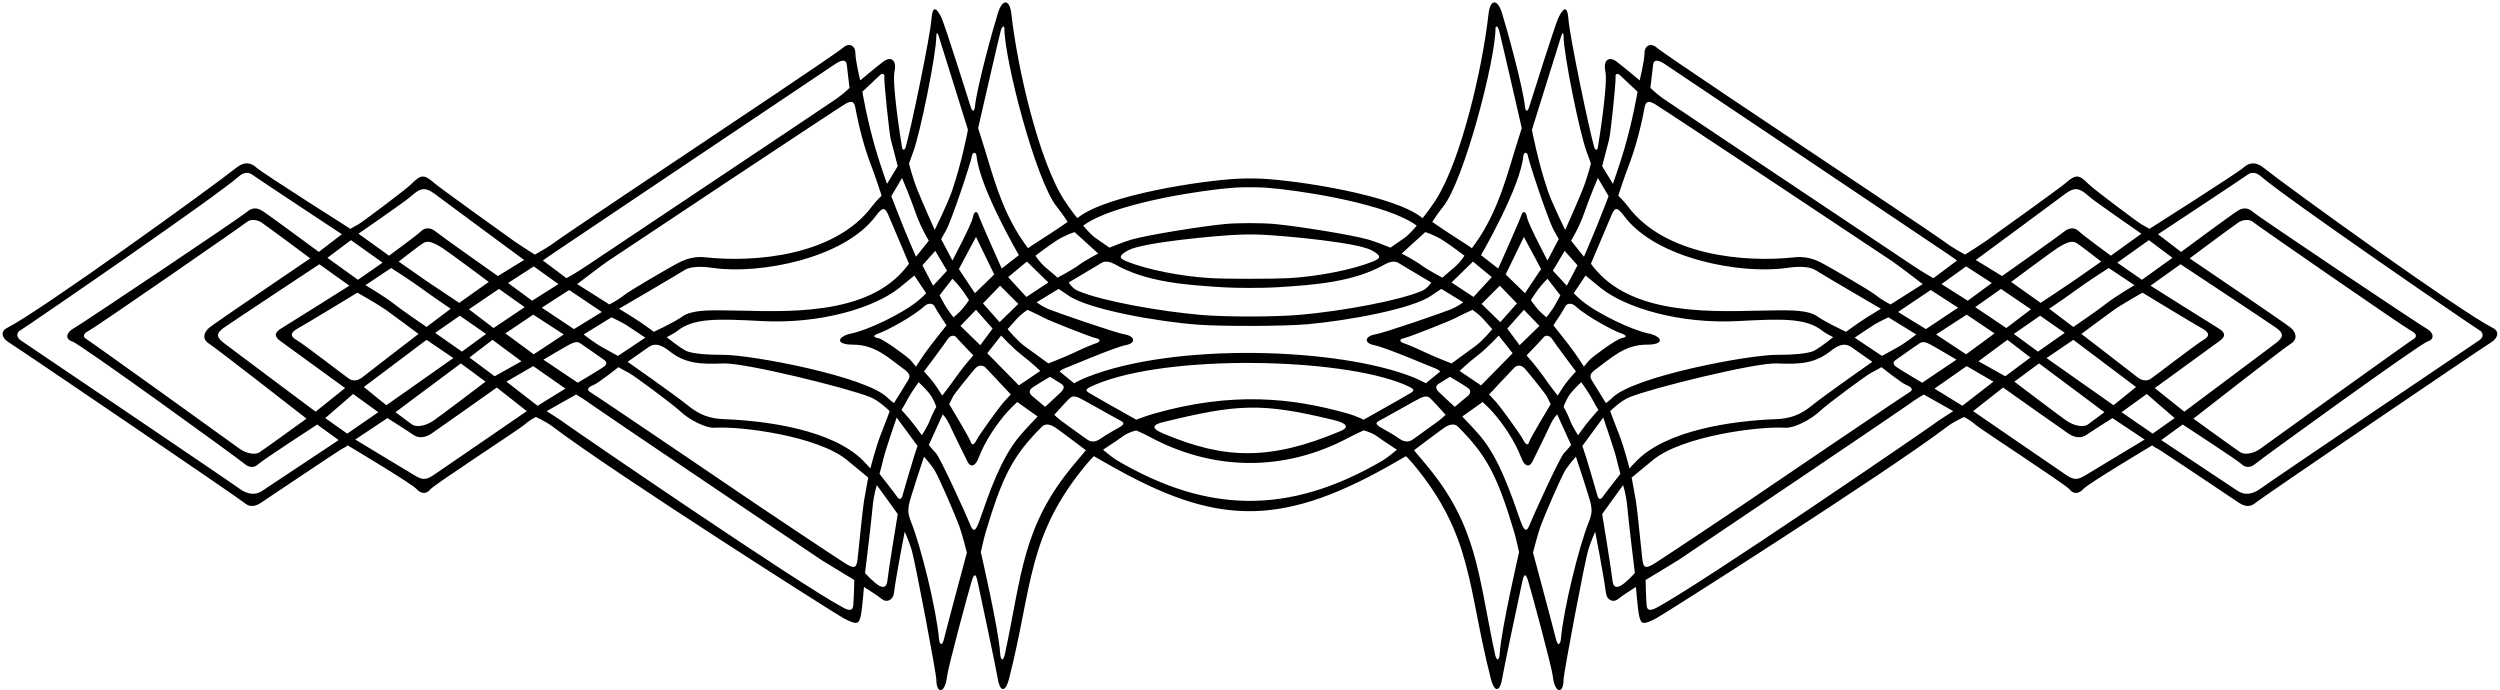 <?xml version="1.0" encoding="UTF-8"?>
<svg xmlns="http://www.w3.org/2000/svg" xmlns:xlink="http://www.w3.org/1999/xlink" width="583pt" height="161pt" viewBox="0 0 583 161" version="1.1">
<g id="surface1">
<path style=" stroke:none;fill-rule:nonzero;fill:rgb(0%,0%,0%);fill-opacity:1;" d="M 581.375 76.5 C 573.824 72.723 533.535 43.656 527.875 39.125 C 526 37.625 524.5 37.875 523.125 39.125 C 521.75 40.375 501.25 53.375 501.25 53.375 C 501.25 53.375 500.25 52.75 499.5 52.375 C 498.75 52 488.375 44.25 487 42.875 C 484.879 40.754 484.16 40.496 481.625 42.75 C 480.5 43.75 464.125 55.5 462.875 56.375 C 461.625 57.25 458.25 59.375 458.25 59.375 C 458.25 59.375 455.25 57.75 453.625 56.5 C 452 55.25 423.75 36.375 420.375 34.125 C 417 31.875 387.75 12.375 386.375 11.125 C 385 9.875 383.5 10.625 383.5 12.375 C 383.5 14.125 382.375 18.75 382.375 18.75 C 382.375 18.75 378.5 15.5 377 14.375 C 375.145 12.984 373.812 14.102 374.375 16.625 C 374.973 19.32 373.066 31.719 372.625 34.375 C 372.5 35.125 372 35.125 371.75 34.25 C 370.551 30.051 366.051 8.566 365.75 4.375 C 365.523 1.23 364.559 1.688 363.375 4.25 C 362.625 5.875 357 23.625 356.625 24.875 C 356.25 26.125 355.75 26.125 355.625 24.875 C 355.176 20.391 351.43 6.738 350.25 3 C 349.195 -0.34 347.512 -0.238 347.125 3.25 C 345.727 15.824 340.73 37.508 334.75 46.75 C 333.375 48.875 331.75 50.875 331.75 50.875 C 331.75 50.875 330.965 50.246 330.125 49.75 C 321.699 44.75 299.219 41.625 292.625 41.625 C 292.195 41.625 290.777 41.625 290.352 41.625 C 283.758 41.625 261.273 44.75 252.852 49.75 C 252.012 50.246 251.227 50.875 251.227 50.875 C 251.227 50.875 249.602 48.875 248.227 46.75 C 242.242 37.508 237.246 15.824 235.852 3.25 C 235.461 -0.238 233.777 -0.34 232.727 3 C 231.547 6.738 227.797 20.391 227.352 24.875 C 227.227 26.125 226.727 26.125 226.352 24.875 C 225.977 23.625 220.352 5.875 219.602 4.25 C 218.414 1.688 217.449 1.23 217.227 4.375 C 216.926 8.566 212.426 30.051 211.227 34.25 C 210.977 35.125 210.477 35.125 210.352 34.375 C 209.906 31.719 208 19.32 208.602 16.625 C 209.16 14.102 207.828 12.984 205.977 14.375 C 204.477 15.5 200.602 18.75 200.602 18.75 C 200.602 18.75 199.477 14.125 199.477 12.375 C 199.477 10.625 197.977 9.875 196.602 11.125 C 195.227 12.375 165.977 31.875 162.602 34.125 C 159.227 36.375 130.977 55.25 129.352 56.5 C 127.727 57.75 124.727 59.375 124.727 59.375 C 124.727 59.375 121.352 57.25 120.102 56.375 C 118.852 55.5 102.477 43.75 101.352 42.75 C 98.812 40.496 98.094 40.754 95.973 42.875 C 94.598 44.25 84.223 52 83.473 52.375 C 82.723 52.75 81.723 53.375 81.723 53.375 C 81.723 53.375 61.223 40.375 59.848 39.125 C 58.473 37.875 56.973 37.625 55.098 39.125 C 49.438 43.656 9.152 72.723 1.602 76.5 C 0.102 77.25 0.332 78.797 2.102 79.875 C 4.352 81.25 55.848 116.25 56.973 117.25 C 58.098 118.25 59.371 118.234 60.848 117.25 C 62.348 116.25 79.473 104.75 79.848 104.625 C 80.223 104.5 81.098 103.875 81.098 103.875 C 81.098 103.875 95.973 112.75 97.098 114 C 98.223 115.25 99.473 115.25 100.352 114.125 C 101.227 113 121.102 100.125 122.352 99 C 123.602 97.875 124.977 97.25 124.977 97.25 C 124.977 97.25 127.289 98.285 128.727 99.375 C 143.227 110.375 195.352 143.5 196.852 144.25 C 199.746 145.699 200.285 145.676 200.727 143.625 C 201.102 141.875 201.477 136.875 201.477 136.875 C 201.477 136.875 204.852 139 205.727 139.75 C 206.602 140.5 208.223 140.145 208.477 138.25 C 209.125 133.375 210.977 124 210.977 124 C 210.977 124 211.852 125.875 212.602 128.25 C 213.352 130.625 218.352 157 218.352 158.5 C 218.352 161.883 220.395 161.848 220.852 157.75 C 221.102 155.5 225.977 137.5 226.602 135.5 C 227.227 133.5 227.602 133.875 227.977 135.625 C 228.352 137.375 232.352 156.125 232.602 157.875 C 233.07 161.18 234.371 161.961 235.352 158.125 C 240.848 136.535 239.477 124.922 253.477 108.125 C 254.102 107.375 255.102 106.375 255.102 106.375 C 255.102 106.375 256.938 107.453 259.477 108.875 C 283.031 122.086 297.945 123.207 323.5 108.875 C 326.035 107.453 327.875 106.375 327.875 106.375 C 327.875 106.375 328.875 107.375 329.5 108.125 C 343.496 124.922 342.129 136.535 347.625 158.125 C 348.602 161.961 349.902 161.18 350.375 157.875 C 350.625 156.125 354.625 137.375 355 135.625 C 355.375 133.875 355.75 133.5 356.375 135.5 C 357 137.5 361.875 155.5 362.125 157.75 C 362.578 161.848 364.625 161.883 364.625 158.5 C 364.625 157 369.625 130.625 370.375 128.25 C 371.125 125.875 372 124 372 124 C 372 124 373.852 133.375 374.5 138.25 C 374.754 140.145 376.375 140.5 377.25 139.75 C 378.125 139 381.5 136.875 381.5 136.875 C 381.5 136.875 381.875 141.875 382.25 143.625 C 382.688 145.676 383.227 145.699 386.125 144.25 C 387.625 143.5 439.75 110.375 454.25 99.375 C 455.688 98.285 458 97.25 458 97.25 C 458 97.25 459.375 97.875 460.625 99 C 461.875 100.125 481.75 113 482.625 114.125 C 483.5 115.25 484.75 115.25 485.875 114 C 487 112.75 501.875 103.875 501.875 103.875 C 501.875 103.875 502.75 104.5 503.125 104.625 C 503.5 104.75 520.625 116.25 522.125 117.25 C 523.602 118.234 524.875 118.25 526 117.25 C 527.125 116.25 578.625 81.25 580.875 79.875 C 582.641 78.797 582.875 77.25 581.375 76.5 Z M 501.125 56 L 506.625 60.125 L 499.5 65.25 L 493.75 61.25 Z M 534.125 76.375 C 532.75 75.25 510.625 60.25 510.625 60.25 C 510.625 60.25 520 53.25 522 51.875 C 522.875 51.273 524.5 51 525.375 51.75 C 526.25 52.5 560.75 76.375 562.25 77.125 C 563.75 77.875 563.625 78.625 562.75 79.125 C 561.875 79.625 528.625 103.5 527.125 104.625 C 525.625 105.75 523.5 106.125 522.5 105.5 C 521.5 104.875 511.5 97.625 511.5 97.625 C 511.5 97.625 532.625 81.125 534.25 80.125 C 535.875 79.125 535.5 77.5 534.125 76.375 Z M 530.875 76.5 C 532.766 77.875 532.359 78.75 530.75 80 C 529.562 80.926 509.375 96 509.375 96 L 502.5 90.5 C 502.5 90.5 516.25 80.5 517.625 79.5 C 519 78.5 519.125 77.625 517.25 76.5 C 515.375 75.375 501.5 66.625 501.5 66.625 L 508.5 61.625 C 508.5 61.625 529.5 75.5 530.875 76.5 Z M 268.977 96.5 C 267.227 97 264.977 97.875 264.977 97.875 C 264.977 97.875 260.977 95.625 260.102 95.125 C 259.227 94.625 254.977 92.25 253.977 91.625 C 252.895 90.949 253.18 90.633 255.602 89.625 C 272.547 82.566 312.43 83.398 327.375 89.625 C 329.797 90.633 330.078 90.949 329 91.625 C 328 92.25 323.75 94.625 322.875 95.125 C 322 95.625 318 97.875 318 97.875 C 318 97.875 316.25 97 314.5 96.5 C 301.418 92.762 287.391 91.238 268.977 96.5 Z M 312.617 100.527 C 296.016 107.531 285.441 107.086 271.219 101.078 C 268.215 99.809 268.93 99.004 271.18 98.453 C 288.656 94.18 294.184 93.848 311.07 97.961 C 314.312 98.75 314.578 99.699 312.617 100.527 Z M 253.352 88 C 252.102 88.5 250.477 89.375 250.477 89.375 L 247.102 86.625 C 247.102 86.625 247.602 86.125 248.352 85.875 C 249.102 85.625 259.852 81 262.477 80.5 C 265.102 80 264.602 78.375 262.352 78 C 260.102 77.625 246.102 72.75 244.602 72.125 C 243.102 71.5 241.727 70.5 241.727 70.5 L 246.852 67.375 C 246.852 67.375 248.227 68.25 249.102 68.875 C 253.727 72.18 270.168 75.047 279.496 75.727 C 284.828 76.117 299.301 76.113 304.938 75.609 C 314.43 74.758 329.48 72.016 333.875 68.875 C 334.75 68.25 336.125 67.375 336.125 67.375 L 341.25 70.5 C 341.25 70.5 339.875 71.5 338.375 72.125 C 336.875 72.75 322.875 77.625 320.625 78 C 318.375 78.375 317.875 80 320.5 80.5 C 323.125 81 333.875 85.625 334.625 85.875 C 335.375 86.125 335.875 86.625 335.875 86.625 L 332.5 89.375 C 332.5 89.375 330.875 88.5 329.625 88 C 312.262 81.055 273.922 79.77 253.352 88 Z M 48.723 80.125 C 50.348 81.125 71.473 97.625 71.473 97.625 C 71.473 97.625 61.473 104.875 60.473 105.5 C 59.473 106.125 57.348 105.75 55.848 104.625 C 54.348 103.5 21.098 79.625 20.223 79.125 C 19.348 78.625 19.223 77.875 20.723 77.125 C 22.223 76.375 56.723 52.5 57.598 51.75 C 58.473 51 60.102 51.273 60.973 51.875 C 62.973 53.25 72.348 60.25 72.348 60.25 C 72.348 60.25 50.223 75.25 48.848 76.375 C 47.473 77.5 47.098 79.125 48.723 80.125 Z M 52.223 80 C 50.617 78.75 50.207 77.875 52.098 76.5 C 53.473 75.5 74.473 61.625 74.473 61.625 L 81.473 66.625 C 81.473 66.625 67.598 75.375 65.723 76.5 C 63.848 77.625 63.973 78.5 65.348 79.5 C 66.723 80.5 80.473 90.5 80.473 90.5 L 73.598 96 C 73.598 96 53.414 80.926 52.223 80 Z M 69.098 79.25 C 67.348 78.25 67.973 77.375 69.598 76.5 C 71.223 75.625 83.348 68.25 83.348 68.25 C 83.348 68.25 88.223 71 89.973 72.25 C 91.723 73.5 97.598 77.875 97.598 77.875 C 97.598 77.875 85.723 87 84.473 88 C 83.223 89 82.098 88.75 81.473 88.375 C 80.848 88 70.848 80.25 69.098 79.25 Z M 109.352 72.125 L 116.352 67.375 L 122.352 71.625 L 115.102 76.5 Z M 113.352 77.875 L 107.727 82 L 101.477 77.625 L 107.227 73.625 Z M 107.102 70.625 C 107.102 70.625 101.602 67 99.598 65.625 C 97.598 64.25 92.973 61 92.973 61 C 92.973 61 97.414 57.539 98.598 56.75 C 99.586 56.094 100.656 56.238 103.227 57.875 C 104.602 58.75 113.977 65.75 113.977 65.75 Z M 98.473 67.375 C 100.852 69.125 105.102 72 105.102 72 L 99.473 76.25 C 99.473 76.25 93.598 72.25 91.723 70.75 C 89.848 69.25 85.223 66.5 85.223 66.5 L 91.223 62.5 C 91.223 62.5 96.098 65.625 98.473 67.375 Z M 99.473 79.25 L 105.727 83.5 L 90.098 94.5 L 84.848 90.25 Z M 107.477 84.75 L 113.227 89 C 113.227 89 103.352 96.5 101.227 98 C 99.098 99.5 96.973 99.625 96.098 99 C 95.223 98.375 92.223 96.125 92.223 96.125 Z M 109.477 83.375 L 114.852 79.25 L 121.602 84.25 L 115.352 87.75 Z M 117.852 77.75 L 124.352 73.375 L 131.477 78 L 124.477 82.625 Z M 126.352 71.75 L 132.727 67.625 L 140.352 72.75 L 133.852 76.75 Z M 132.977 80.25 C 133.977 79.75 134.602 79.625 135.227 80 C 135.852 80.375 140.977 84 140.977 84 C 141.602 84.5 141.477 85 140.852 85.5 C 140.227 86 134.727 89.25 134.727 89.25 L 126.727 83.875 C 126.727 83.875 131.977 80.75 132.977 80.25 Z M 140.477 81 C 138.852 80.125 136.102 78 136.102 78 L 142.602 74 C 142.602 74 144.977 75.125 145.977 75.75 C 146.977 76.375 150.477 78.75 150.477 78.75 L 144.102 83 C 144.102 83 142.102 81.875 140.477 81 Z M 144.352 72 C 144.352 72 157.852 64.125 159.602 63 C 161.352 61.875 164.727 62.25 166.477 62.5 C 176.934 63.992 196.77 60.398 204.227 50.375 C 205.797 48.262 206.344 48.297 207.102 50 C 207.602 51.125 211.977 61.5 211.977 61.5 C 211.977 61.5 211.102 62.75 209.727 64.125 C 199.352 74.5 179.352 72.375 168.227 72.375 C 165.727 72.375 161.352 72.25 159.227 73.75 C 157.102 75.25 152.477 77.375 152.477 77.375 C 152.477 77.375 149.602 75.25 147.602 74 C 145.602 72.75 144.352 72 144.352 72 Z M 151.352 80.875 C 152.602 80.043 154.016 80.207 156.102 81.875 C 159.691 84.746 163.301 85.004 168.602 84.75 C 173.527 84.516 197.879 90.527 202.977 92.625 C 205.102 93.5 207.477 95.875 207.477 95.875 C 207.477 95.875 206.727 98 205.477 101.125 C 204.227 104.25 202.977 109.25 202.977 109.25 C 202.977 109.25 202.352 108.5 201.227 107.375 C 194.176 100.328 179.148 98.133 168.852 97.75 C 165.477 97.625 163.102 96.75 160.352 94.5 C 157.602 92.25 146.352 84.375 146.352 84.375 C 146.352 84.375 150.602 81.375 151.352 80.875 Z M 206.977 92.75 C 202.016 87.793 175.352 82.75 168.727 82.75 C 166.102 82.75 161.477 82.625 159.852 81.75 C 158.227 80.875 155.477 78.625 155.477 78.625 C 155.477 78.625 157.285 77.711 157.852 77.25 C 161.715 74.082 167.484 74.336 177.727 74.875 C 191.125 75.582 203.781 71.879 209.727 67.125 C 210.977 66.125 213.227 64.25 213.227 64.25 L 215.977 68.375 C 215.977 68.375 215.125 69.281 214.102 70.125 C 210.203 73.328 202.121 77.047 198.602 77.75 C 195.391 78.391 194.473 80.375 198.977 80.375 C 204.102 80.375 207.184 83.457 210.852 86.125 C 212.227 87.125 212.352 87.75 211.727 88.75 C 211.102 89.75 208.477 94 208.477 94 C 208.477 94 207.602 93.375 206.977 92.75 Z M 239.352 69.25 L 235.102 64.625 L 239.477 61 L 244.477 65.875 Z M 239.602 72.25 C 239.602 72.25 242.352 73.5 243.477 74.125 C 244.602 74.75 254.352 78.625 255.602 78.875 C 256.852 79.125 256.477 79.75 255.727 80 C 254.977 80.25 253.352 80.875 250.727 82.125 C 248.102 83.375 244.477 84.75 244.477 84.75 C 244.477 84.75 240.727 82 238.977 80.75 C 237.227 79.5 234.977 76.75 234.977 76.75 C 234.977 76.75 236.102 75.5 237.102 74.375 C 238.102 73.25 239.602 72.25 239.602 72.25 Z M 237.477 70.875 L 233.102 75.125 L 229.227 70.75 L 233.227 66.625 Z M 231.477 76.625 L 228.602 80.5 L 223.977 76 L 227.602 72.25 Z M 227.352 68.375 L 223.602 62.75 L 227.602 55.25 L 231.852 64 Z M 224.102 67.25 C 224.977 68.375 225.977 70 225.977 70 C 225.977 70 225.102 71.25 224.352 72.125 C 223.602 73 222.352 74 222.352 74 C 222.352 74 220.977 72.25 220.477 71.375 C 219.977 70.5 219.102 68.875 219.102 68.875 L 222.102 65 C 222.102 65 223.227 66.125 224.102 67.25 Z M 220.727 75.875 C 220.727 75.875 218.602 78.5 216.977 80.625 C 215.352 82.75 213.602 85.5 213.602 85.5 C 213.602 85.5 212.727 84.375 212.102 83.75 C 211.477 83.125 206.102 79.125 204.852 78.875 C 203.602 78.625 203.352 78.25 205.227 77.625 C 206.5 77.199 212.785 73.945 215.516 71.441 C 216.645 70.406 217.727 70.875 217.977 71.5 C 218.227 72.125 220.727 75.875 220.727 75.875 Z M 217.602 66.625 L 215.102 61.875 L 218.102 58.5 L 220.852 63.125 Z M 211.852 92.75 C 212.352 91.75 214.227 89.125 214.227 89.125 C 214.227 89.125 215.727 90.5 216.727 91.75 C 217.727 93 218.352 94.875 218.352 94.875 C 218.352 94.875 217.352 96.625 216.852 98 C 216.352 99.375 214.977 101.5 214.977 101.5 C 214.977 101.5 213.477 99.375 212.227 97.875 C 210.977 96.375 210.227 95.625 210.227 95.625 C 210.227 95.625 211.352 93.75 211.852 92.75 Z M 217.727 89.25 C 216.977 88.25 215.477 86.625 215.477 86.625 C 215.477 86.625 220.352 80.125 220.977 79.125 C 221.602 78.125 222.602 78.125 222.977 78.625 C 223.352 79.125 226.977 82.875 226.977 82.875 C 226.977 82.875 224.727 85.375 222.977 87.875 C 221.227 90.375 219.727 92.25 219.727 92.25 C 219.727 92.25 218.477 90.25 217.727 89.25 Z M 222.227 92.5 C 222.602 91.75 226.477 87 227.352 86 C 228.227 85 229.227 85.125 229.852 85.75 C 230.477 86.375 235.727 92 235.727 92 C 235.727 92 234.977 92.75 233.977 93.875 C 232.977 95 228.352 101.375 227.727 102.625 C 227.102 103.875 226.602 103.875 226.352 103 C 226.102 102.125 221.352 94.25 221.352 94.25 C 221.352 94.25 221.852 93.25 222.227 92.5 Z M 230.227 82.375 L 233.477 78.25 C 233.477 78.25 236.102 81.125 238.227 82.75 C 240.352 84.375 242.602 86.5 242.602 86.5 L 237.602 89.875 Z M 240.477 90.625 C 240.977 90.125 244.852 87.875 244.852 87.875 C 244.852 87.875 246.727 89 247.477 89.5 C 248.227 90 248.309 90.543 247.352 91.5 C 246.727 92.125 243.727 94.875 243.727 94.875 C 243.727 94.875 241.477 93 240.727 92.375 C 239.977 91.75 239.977 91.125 240.477 90.625 Z M 285.352 67 C 288.367 67.188 294.559 67.191 297.625 67 C 306.176 66.465 315.574 65.867 323 61.625 C 323.875 61.125 325.125 60.75 326 61.25 C 326.926 61.781 333.75 65.875 333.75 65.875 C 333.75 65.875 333 67.25 331.5 67.875 C 325.949 70.188 313.18 72.473 303.762 73.363 C 297.227 73.977 285.512 73.91 280.129 73.445 C 270.641 72.625 257.203 70.262 251.477 67.875 C 249.977 67.25 249.227 65.875 249.227 65.875 C 249.227 65.875 256.047 61.781 256.977 61.25 C 257.852 60.75 259.102 61.125 259.977 61.625 C 267.398 65.867 276.801 66.465 285.352 67 Z M 263.102 58.375 C 266.539 56.5 283.457 54.996 288.352 54.75 C 290.461 54.645 292.562 54.648 294.625 54.75 C 299.52 54.996 316.438 56.5 319.875 58.375 C 322.309 59.703 321.984 60.258 320.125 61 C 315.375 62.898 307.344 64.5 300.371 64.875 C 296.891 65.062 285.863 65.066 282.312 64.859 C 275.41 64.457 267.531 62.875 262.852 61 C 260.992 60.258 260.668 59.703 263.102 58.375 Z M 365.375 66.625 L 362.125 63.125 L 364.875 58.5 L 367.875 61.875 Z M 367.457 71.441 C 370.188 73.945 376.477 77.199 377.75 77.625 C 379.625 78.25 379.375 78.625 378.125 78.875 C 376.875 79.125 371.5 83.125 370.875 83.75 C 370.25 84.375 369.375 85.5 369.375 85.5 C 369.375 85.5 367.625 82.75 366 80.625 C 364.375 78.5 362.25 75.875 362.25 75.875 C 362.25 75.875 364.75 72.125 365 71.5 C 365.25 70.875 366.328 70.406 367.457 71.441 Z M 363.875 68.875 C 363.875 68.875 363 70.5 362.5 71.375 C 362 72.25 360.625 74 360.625 74 C 360.625 74 359.375 73 358.625 72.125 C 357.875 71.25 357 70 357 70 C 357 70 358 68.375 358.875 67.25 C 359.75 66.125 360.875 65 360.875 65 Z M 359 76 L 354.375 80.5 L 351.5 76.625 L 355.375 72.25 Z M 355.625 68.375 L 351.125 64 L 355.375 55.25 L 359.375 62.75 Z M 353.75 70.75 L 349.875 75.125 L 345.5 70.875 L 349.75 66.625 Z M 348 76.75 C 348 76.75 345.75 79.5 344 80.75 C 342.25 82 338.5 84.75 338.5 84.75 C 338.5 84.75 334.875 83.375 332.25 82.125 C 329.625 80.875 328 80.25 327.25 80 C 326.5 79.75 326.125 79.125 327.375 78.875 C 328.625 78.625 338.375 74.75 339.5 74.125 C 340.625 73.5 343.375 72.25 343.375 72.25 C 343.375 72.25 344.875 73.25 345.875 74.375 C 346.875 75.5 348 76.75 348 76.75 Z M 343.625 69.25 L 338.5 65.875 L 343.5 61 L 347.875 64.625 Z M 335.5 89.5 C 336.25 89 338.125 87.875 338.125 87.875 C 338.125 87.875 342 90.125 342.5 90.625 C 343 91.125 343 91.75 342.25 92.375 C 341.5 93 339.25 94.875 339.25 94.875 C 339.25 94.875 336.25 92.125 335.625 91.5 C 334.664 90.543 334.75 90 335.5 89.5 Z M 340.375 86.5 C 340.375 86.5 342.625 84.375 344.75 82.75 C 346.875 81.125 349.5 78.25 349.5 78.25 L 352.75 82.375 L 345.375 89.875 Z M 353.125 85.75 C 353.75 85.125 354.75 85 355.625 86 C 356.5 87 360.375 91.75 360.75 92.5 C 361.125 93.25 361.625 94.25 361.625 94.25 C 361.625 94.25 356.875 102.125 356.625 103 C 356.375 103.875 355.875 103.875 355.25 102.625 C 354.625 101.375 350 95 349 93.875 C 348 92.75 347.25 92 347.25 92 C 347.25 92 352.5 86.375 353.125 85.75 Z M 360 87.875 C 358.25 85.375 356 82.875 356 82.875 C 356 82.875 359.625 79.125 360 78.625 C 360.375 78.125 361.375 78.125 362 79.125 C 362.625 80.125 367.5 86.625 367.5 86.625 C 367.5 86.625 366 88.25 365.25 89.25 C 364.5 90.25 363.25 92.25 363.25 92.25 C 363.25 92.25 361.75 90.375 360 87.875 Z M 366.25 91.75 C 367.25 90.5 368.75 89.125 368.75 89.125 C 368.75 89.125 370.625 91.75 371.125 92.75 C 371.625 93.75 372.75 95.625 372.75 95.625 C 372.75 95.625 372 96.375 370.75 97.875 C 369.5 99.375 368 101.5 368 101.5 C 368 101.5 366.625 99.375 366.125 98 C 365.625 96.625 364.625 94.875 364.625 94.875 C 364.625 94.875 365.25 93 366.25 91.75 Z M 371.25 88.75 C 370.625 87.75 370.75 87.125 372.125 86.125 C 375.789 83.457 378.875 80.375 384 80.375 C 388.504 80.375 387.582 78.391 384.375 77.75 C 380.852 77.047 372.773 73.328 368.875 70.125 C 367.848 69.281 367 68.375 367 68.375 L 369.75 64.25 C 369.75 64.25 372 66.125 373.25 67.125 C 379.191 71.879 391.852 75.582 405.25 74.875 C 415.492 74.336 421.258 74.082 425.125 77.25 C 425.688 77.711 427.5 78.625 427.5 78.625 C 427.5 78.625 424.75 80.875 423.125 81.75 C 421.5 82.625 416.875 82.75 414.25 82.75 C 407.625 82.75 380.961 87.793 376 92.75 C 375.375 93.375 374.5 94 374.5 94 C 374.5 94 371.875 89.75 371.25 88.75 Z M 371 61.5 C 371 61.5 375.375 51.125 375.875 50 C 376.633 48.297 377.176 48.262 378.75 50.375 C 386.203 60.398 406.039 63.992 416.5 62.5 C 418.25 62.25 421.625 61.875 423.375 63 C 425.125 64.125 438.625 72 438.625 72 C 438.625 72 437.375 72.75 435.375 74 C 433.375 75.25 430.5 77.375 430.5 77.375 C 430.5 77.375 425.875 75.25 423.75 73.75 C 421.625 72.25 417.25 72.375 414.75 72.375 C 403.621 72.375 383.625 74.5 373.25 64.125 C 371.875 62.75 371 61.5 371 61.5 Z M 380 92.625 C 385.098 90.527 409.445 84.516 414.375 84.75 C 419.676 85.004 423.285 84.746 426.875 81.875 C 428.961 80.207 430.375 80.043 431.625 80.875 C 432.375 81.375 436.625 84.375 436.625 84.375 C 436.625 84.375 425.375 92.25 422.625 94.5 C 419.875 96.75 417.5 97.625 414.125 97.75 C 403.828 98.133 388.797 100.328 381.75 107.375 C 380.625 108.5 380 109.25 380 109.25 C 380 109.25 378.75 104.25 377.5 101.125 C 376.25 98 375.5 95.875 375.5 95.875 C 375.5 95.875 377.875 93.5 380 92.625 Z M 432.5 78.75 C 432.5 78.75 436 76.375 437 75.75 C 438 75.125 440.375 74 440.375 74 L 446.875 78 C 446.875 78 444.125 80.125 442.5 81 C 440.875 81.875 438.875 83 438.875 83 Z M 442.625 72.75 L 450.25 67.625 L 456.625 71.75 L 449.125 76.75 Z M 442 84 C 442 84 447.125 80.375 447.75 80 C 448.375 79.625 449 79.75 450 80.25 C 451 80.75 456.25 83.875 456.25 83.875 L 448.25 89.25 C 448.25 89.25 442.75 86 442.125 85.5 C 441.5 85 441.375 84.5 442 84 Z M 451.5 78 L 458.625 73.375 L 465.125 77.75 L 458.5 82.625 Z M 477.875 72 C 477.875 72 482.125 69.125 484.5 67.375 C 486.875 65.625 491.75 62.5 491.75 62.5 L 497.75 66.5 C 497.75 66.5 493.125 69.25 491.25 70.75 C 489.375 72.25 483.5 76.25 483.5 76.25 Z M 481.5 77.625 L 475.25 82 L 469.625 77.875 L 475.75 73.625 Z M 483.375 65.625 C 481.375 67 475.875 70.625 475.875 70.625 L 469 65.75 C 469 65.75 478.375 58.75 479.75 57.875 C 482.32 56.238 483.391 56.094 484.375 56.75 C 485.562 57.539 490 61 490 61 C 490 61 485.375 64.25 483.375 65.625 Z M 473.625 72.125 L 467.875 76.5 L 460.625 71.625 L 466.625 67.375 Z M 468.125 79.25 L 473.5 83.375 L 467.625 87.75 L 461.375 84.25 Z M 475.5 84.75 L 490.75 96.125 C 490.75 96.125 487.75 98.375 486.875 99 C 486 99.625 483.875 99.5 481.75 98 C 479.625 96.5 469.75 89 469.75 89 Z M 477.25 83.5 L 483.5 79.25 L 498.125 90.25 L 492.875 94.5 Z M 485.375 77.875 C 485.375 77.875 491.25 73.5 493 72.25 C 494.75 71 499.625 68.25 499.625 68.25 C 499.625 68.25 511.75 75.625 513.375 76.5 C 515 77.375 515.625 78.25 513.875 79.25 C 512.125 80.25 502.125 88 501.5 88.375 C 500.875 88.75 499.75 89 498.5 88 C 497.25 87 485.375 77.875 485.375 77.875 Z M 480.375 46.125 C 483.543 43.66 484.414 43.324 487.25 45.875 C 488.5 47 499.375 54.5 499.375 54.5 L 492.25 59.625 C 492.25 59.625 485.75 54.875 484.875 54 C 484 53.125 482.75 52.875 481.375 54 C 480 55.125 466.875 64.375 466.875 64.375 L 460.75 60.625 C 460.75 60.625 479.25 47 480.375 46.125 Z M 458.5 62.125 L 464.5 66 L 458.875 70.125 L 452.75 66.25 Z M 385.5 15.125 C 385.625 14 386.375 13.75 388.125 14.875 C 389.496 15.758 452.375 58 453.875 59 C 455.375 60 456.375 60.75 456.375 60.75 L 450.875 64.875 C 450.875 64.875 448.375 63.5 446 61.875 C 443.625 60.25 389.625 24.25 387.875 23 C 386.125 21.75 384.875 20.5 384.875 20.5 C 384.875 20.5 385.375 16.25 385.5 15.125 Z M 383.5 25.125 C 383.781 23.578 384.426 23.422 385.875 24.25 C 387.625 25.25 439.75 59.875 441.375 61 C 443 62.125 448.375 66.25 448.375 66.25 L 440.875 71 C 440.875 71 438.875 70 437.5 68.875 C 436.125 67.75 427 62.5 425.625 61.75 C 424.25 61 421.875 59.625 418.5 60 C 407.062 61.27 388.27 59.688 379.625 48.125 C 378.617 46.777 377.375 45.625 377.375 45.625 C 377.375 45.625 378.945 40.855 379.625 39.125 C 381.449 34.461 382.707 29.492 383.5 25.125 Z M 375.25 32.5 C 375.625 31 376.875 18.875 376.75 18 C 376.625 17.125 377.25 17 377.875 17.625 C 378.566 18.316 381.875 21.375 381.875 21.375 C 381.875 21.375 380.883 27.539 378.75 34.875 C 377.777 38.223 376.125 42.875 376.125 42.875 L 373.625 38.75 C 373.625 38.75 374.875 34 375.25 32.5 Z M 372.625 41.5 L 375.125 45.75 C 375.125 45.75 373.25 50.625 372.125 53.375 C 371 56.125 369.375 59.875 369.375 59.875 L 366.375 56.125 C 366.375 56.125 368.25 53.125 369.5 49.5 C 370.75 45.875 372.625 41.5 372.625 41.5 Z M 364.125 8.25 C 364.375 7.5 364.625 7.625 364.625 8.375 C 364.625 12.648 368.398 31.105 370 35.375 C 370.375 36.375 371 38.125 371 38.125 C 371 38.125 370.25 41.25 369 44.375 C 367.75 47.5 365 53.625 365 53.625 C 365 53.625 361.977 47.469 361 44.625 C 358.609 37.672 357.25 30.25 357.25 30.25 C 357.25 30.25 363.875 9 364.125 8.25 Z M 356.25 36.125 C 356.703 38.387 361.121 51.555 362.375 53.75 C 362.875 54.625 363.5 55.75 363.5 55.75 L 360.875 60.75 C 360.875 60.75 356.375 52.25 356.125 50.75 C 355.875 49.25 355.125 49 354.75 50.25 C 354.375 51.5 349.375 62.625 349.375 62.625 L 345.375 59.5 C 345.375 59.5 354.523 43.785 355.25 36.375 C 355.352 35.348 356.125 35.5 356.25 36.125 Z M 336.5 48.25 C 341.414 42.211 348.75 13.918 348.75 6.625 C 348.75 6 349.25 5.875 349.625 7.25 C 350.039 8.773 354.875 29.875 354.875 29.875 C 354.875 29.875 354 32.625 353.5 34.25 C 351.289 41.438 349.559 48.109 345.25 55 C 344.625 56 343.25 57.875 343.25 57.875 C 343.25 57.875 341.625 56.75 339.25 55.25 C 336.875 53.75 334 51.75 334 51.75 C 334 51.75 335.227 49.812 336.5 48.25 Z M 332.375 54.125 C 332.375 54.125 334.5 54.75 336.625 56.125 C 338.75 57.5 341.5 59.625 341.5 59.625 C 341.5 59.625 340.5 61.25 339.125 62.375 C 337.75 63.5 336.375 64.75 336.375 64.75 C 336.375 64.75 333 63 331.5 61.875 C 330 60.75 326.875 59.125 326.875 59.125 Z M 254.352 51.5 C 262.105 47.191 279.891 44.328 287.977 43.75 C 289.629 43.633 293.523 43.645 295 43.75 C 303.082 44.328 320.867 47.191 328.625 51.5 C 329.75 52.125 330.375 52.625 330.375 52.625 C 330.375 52.625 328.75 54.625 327.5 55.5 C 326.25 56.375 324.25 57.75 324.25 57.75 C 324.25 57.75 320.875 56.375 319.125 55.875 C 315.129 54.734 302.492 52.738 297.375 52.25 C 294.262 51.953 288.652 51.961 285.602 52.25 C 280.484 52.738 267.844 54.734 263.852 55.875 C 262.102 56.375 258.727 57.75 258.727 57.75 C 258.727 57.75 256.727 56.375 255.477 55.5 C 254.227 54.625 252.602 52.625 252.602 52.625 C 252.602 52.625 253.227 52.125 254.352 51.5 Z M 256.102 59.125 C 256.102 59.125 252.977 60.75 251.477 61.875 C 249.977 63 246.602 64.75 246.602 64.75 C 246.602 64.75 245.227 63.5 243.852 62.375 C 242.477 61.25 241.477 59.625 241.477 59.625 C 241.477 59.625 244.227 57.5 246.352 56.125 C 248.477 54.75 250.602 54.125 250.602 54.125 Z M 233.352 7.25 C 233.727 5.875 234.227 6 234.227 6.625 C 234.227 13.918 241.559 42.211 246.477 48.25 C 247.746 49.812 248.977 51.75 248.977 51.75 C 248.977 51.75 246.102 53.75 243.727 55.25 C 241.352 56.75 239.727 57.875 239.727 57.875 C 239.727 57.875 238.352 56 237.727 55 C 233.418 48.109 231.688 41.438 229.477 34.25 C 228.977 32.625 228.102 29.875 228.102 29.875 C 228.102 29.875 232.934 8.773 233.352 7.25 Z M 226.727 36.125 C 226.852 35.5 227.625 35.348 227.727 36.375 C 228.453 43.785 237.602 59.5 237.602 59.5 L 233.602 62.625 C 233.602 62.625 228.602 51.5 228.227 50.25 C 227.852 49 227.102 49.25 226.852 50.75 C 226.602 52.25 222.102 60.75 222.102 60.75 L 219.477 55.75 C 219.477 55.75 220.102 54.625 220.602 53.75 C 221.855 51.555 226.273 38.387 226.727 36.125 Z M 212.977 35.375 C 214.574 31.105 218.352 12.648 218.352 8.375 C 218.352 7.625 218.602 7.5 218.852 8.25 C 219.102 9 225.727 30.25 225.727 30.25 C 225.727 30.25 224.363 37.672 221.977 44.625 C 220.996 47.469 217.977 53.625 217.977 53.625 C 217.977 53.625 215.227 47.5 213.977 44.375 C 212.727 41.25 211.977 38.125 211.977 38.125 C 211.977 38.125 212.602 36.375 212.977 35.375 Z M 213.477 49.5 C 214.727 53.125 216.602 56.125 216.602 56.125 L 213.602 59.875 C 213.602 59.875 211.977 56.125 210.852 53.375 C 209.727 50.625 207.852 45.75 207.852 45.75 L 210.352 41.5 C 210.352 41.5 212.227 45.875 213.477 49.5 Z M 205.102 17.625 C 205.727 17 206.352 17.125 206.227 18 C 206.102 18.875 207.352 31 207.727 32.5 C 208.102 34 209.352 38.75 209.352 38.75 L 206.852 42.875 C 206.852 42.875 205.199 38.223 204.227 34.875 C 202.09 27.539 201.102 21.375 201.102 21.375 C 201.102 21.375 204.41 18.316 205.102 17.625 Z M 199.477 25.125 C 200.27 29.492 201.523 34.461 203.352 39.125 C 204.027 40.855 205.602 45.625 205.602 45.625 C 205.602 45.625 204.355 46.777 203.352 48.125 C 194.703 59.688 175.91 61.27 164.477 60 C 161.102 59.625 158.727 61 157.352 61.75 C 155.977 62.5 146.852 67.75 145.477 68.875 C 144.102 70 142.102 71 142.102 71 L 134.602 66.25 C 134.602 66.25 139.977 62.125 141.602 61 C 143.227 59.875 195.352 25.25 197.102 24.25 C 198.547 23.422 199.191 23.578 199.477 25.125 Z M 129.102 59 C 130.602 58 193.48 15.758 194.852 14.875 C 196.602 13.75 197.352 14 197.477 15.125 C 197.602 16.25 198.102 20.5 198.102 20.5 C 198.102 20.5 196.852 21.75 195.102 23 C 193.352 24.25 139.352 60.25 136.977 61.875 C 134.602 63.5 132.102 64.875 132.102 64.875 L 126.602 60.75 C 126.602 60.75 127.602 60 129.102 59 Z M 130.227 66.25 L 124.102 70.125 L 118.477 66 L 124.477 62.125 Z M 95.723 45.875 C 98.559 43.324 99.434 43.66 102.602 46.125 C 103.727 47 122.227 60.625 122.227 60.625 L 116.102 64.375 C 116.102 64.375 102.977 55.125 101.602 54 C 100.227 52.875 98.973 53.125 98.098 54 C 97.223 54.875 90.723 59.625 90.723 59.625 L 83.598 54.5 C 83.598 54.5 94.473 47 95.723 45.875 Z M 81.848 56 L 89.223 61.25 L 83.473 65.25 L 76.348 60.125 Z M 61.098 114.5 C 59.598 115.5 57.723 115.375 55.723 113.875 C 53.723 112.375 5.977 80.125 4.852 79.375 C 3.859 78.715 3.84 77.859 4.449 77.238 C 4.074 77.477 4.133 77.422 4.727 77 C 4.621 77.074 4.531 77.156 4.449 77.238 C 7.953 74.973 50.02 46.117 55.723 41.125 C 56.723 40.25 57.848 40 58.848 40.75 C 59.848 41.5 79.723 54.625 79.723 54.625 L 74.348 58.75 C 74.348 58.75 62.348 49.875 61.098 49.125 C 59.848 48.375 58.723 48.375 57.473 49.5 C 56.223 50.625 18.723 75.75 17.098 76.625 C 15.473 77.5 15.098 79.125 16.848 79.625 C 18.598 80.125 55.848 107.125 56.973 108.125 C 58.098 109.125 59.348 109.125 60.223 108.25 C 61.098 107.375 73.973 99 73.973 99 L 78.973 102.625 C 78.973 102.625 62.598 113.5 61.098 114.5 Z M 80.973 101.125 L 75.848 97.5 L 82.348 91.875 L 88.223 96.125 Z M 100.977 110.875 C 99.098 112.125 98.223 111.75 96.723 110.875 C 95.223 110 82.848 102.5 82.848 102.5 L 90.348 97.5 C 90.348 97.5 95.098 100.5 96.348 101.375 C 97.598 102.25 99.098 102.125 100.602 101.125 C 102.102 100.125 115.852 90.375 115.852 90.375 L 122.852 95.875 C 122.852 95.875 102.852 109.625 100.977 110.875 Z M 118.102 89 L 124.352 85.375 L 131.852 90.625 L 125.352 94.625 Z M 198.977 141.25 C 198.852 142.375 198.109 142.484 196.727 141.75 C 186.352 136.25 133.852 100.25 132.352 99.125 C 130.852 98 127.477 95.875 127.477 95.875 L 134.352 92 C 134.352 92 136.477 93.25 137.602 94.125 C 138.727 95 190.227 129.75 191.602 130.625 C 192.977 131.5 199.227 135.25 199.227 135.25 C 199.227 135.25 199.102 140.125 198.977 141.25 Z M 199.977 130.5 C 199.711 132.617 199.074 132.59 197.102 131.375 C 195.477 130.375 178.227 118.875 176.602 117.75 C 174.977 116.625 138.852 92.125 137.727 91.5 C 136.824 91 136.918 90.336 138.477 89.75 C 139.477 89.375 144.227 85.625 144.227 85.625 C 144.227 85.625 145.727 86.5 146.727 87 C 147.727 87.5 156.727 94.125 158.727 96 C 160.727 97.875 164.602 99.875 166.602 99.75 C 172.969 99.352 190.73 101.73 197.477 107.25 C 198.852 108.375 202.477 111.375 202.477 111.375 C 202.477 111.375 201.852 114.625 201.477 116.875 C 201.102 119.125 200.227 128.5 199.977 130.5 Z M 206.977 135.125 C 206.852 136.625 206.352 137.25 205.102 136.625 C 203.852 136 201.727 133.625 201.727 133.625 C 201.727 133.625 203.227 121.375 203.477 118.375 C 203.727 115.375 204.477 113.125 204.477 113.125 L 209.352 119.875 C 209.352 119.875 207.102 133.625 206.977 135.125 Z M 210.477 115.5 C 210.227 116.5 209.727 116.625 209.227 115.875 C 208.727 115.125 205.102 110.5 205.102 110.5 C 205.102 110.5 205.727 108.25 206.102 106.625 C 206.477 105 209.102 97.375 209.102 97.375 L 213.977 104 C 213.977 104 213.477 105.375 213.102 106.625 C 212.727 107.875 210.727 114.5 210.477 115.5 Z M 220.102 149.125 C 219.727 150.75 219.102 150.375 218.977 149 C 218.332 141.922 214.809 127.586 212.477 121.75 C 211.727 119.875 211.727 119 211.977 117.625 C 212.227 116.25 215.477 106.5 215.477 106.5 C 215.477 106.5 216.852 108 217.852 109.5 C 218.852 111 222.977 120.625 223.727 122.75 C 224.477 124.875 225.477 128.875 225.477 128.875 C 225.477 128.875 220.477 147.5 220.102 149.125 Z M 226.102 122 C 225.477 120.375 219.227 106.625 218.227 105.625 C 217.227 104.625 216.602 103.75 216.602 103.75 L 219.852 96.625 C 219.852 96.625 220.852 97.75 221.227 98.625 C 221.602 99.5 224.852 106.125 225.602 107.625 C 226.352 109.125 227.477 108.75 228.227 106.75 C 229.676 102.875 232.48 98.789 234.852 96.125 C 235.852 95 237.227 93.75 237.227 93.75 L 241.977 97.125 C 241.977 97.125 238.977 100.25 237.727 101.75 C 233.398 106.941 230.758 114.727 228.477 121.25 C 227.414 124.273 226.906 124.102 226.102 122 Z M 250.602 108.125 C 238.398 122.586 238.34 133.875 234.352 152.5 C 233.977 154.25 233.352 154.25 233.227 152.25 C 232.879 146.73 228.727 128.75 228.727 128.75 C 228.727 128.75 229.477 125.375 229.852 124.125 C 233.797 110.969 236.195 106.281 242.977 99.5 C 243.594 98.883 244.562 98.742 245.977 99.625 C 246.977 100.25 253.227 105 253.227 105 C 253.227 105 251.809 106.691 250.602 108.125 Z M 253.727 102.625 C 253.102 102.25 248.727 99 247.977 98.5 C 247.227 98 245.852 96.75 245.852 96.75 C 245.852 96.75 248.84 93.359 249.602 92.75 C 250.227 92.25 250.977 92.5 251.602 92.75 C 252.227 93 260.352 97.625 261.352 98.125 C 262.23 98.566 262.18 98.977 261.102 99.625 C 260.477 100 258.102 101.25 256.727 102.25 C 255.352 103.25 254.352 103 253.727 102.625 Z M 322.25 107.5 C 300.32 120.293 281.32 119.516 260.727 107.5 C 259.227 106.625 257.227 104.875 257.227 104.875 C 257.227 104.875 260.477 102.75 261.852 101.75 C 263.227 100.75 264.977 100.375 264.977 100.375 C 264.977 100.375 266.812 101.18 268.102 101.875 C 282.473 109.629 299.172 110.348 314.875 101.875 C 316.164 101.18 318 100.375 318 100.375 C 318 100.375 319.75 100.75 321.125 101.75 C 322.5 102.75 325.75 104.875 325.75 104.875 C 325.75 104.875 323.75 106.625 322.25 107.5 Z M 329.25 102.625 C 328.625 103 327.625 103.25 326.25 102.25 C 324.875 101.25 322.5 100 321.875 99.625 C 320.797 98.977 320.746 98.566 321.625 98.125 C 322.625 97.625 330.75 93 331.375 92.75 C 332 92.5 332.75 92.25 333.375 92.75 C 334.137 93.359 337.125 96.75 337.125 96.75 C 337.125 96.75 335.75 98 335 98.5 C 334.25 99 329.875 102.25 329.25 102.625 Z M 349.75 152.25 C 349.625 154.25 349 154.25 348.625 152.5 C 344.633 133.875 344.574 122.586 332.375 108.125 C 331.164 106.691 329.75 105 329.75 105 C 329.75 105 336 100.25 337 99.625 C 338.41 98.742 339.383 98.883 340 99.5 C 346.781 106.281 349.18 110.969 353.125 124.125 C 353.5 125.375 354.25 128.75 354.25 128.75 C 354.25 128.75 350.094 146.73 349.75 152.25 Z M 354.5 121.25 C 352.219 114.727 349.574 106.941 345.25 101.75 C 344 100.25 341 97.125 341 97.125 L 345.75 93.75 C 345.75 93.75 347.125 95 348.125 96.125 C 350.492 98.789 353.297 102.875 354.75 106.75 C 355.5 108.75 356.625 109.125 357.375 107.625 C 358.125 106.125 361.375 99.5 361.75 98.625 C 362.125 97.75 363.125 96.625 363.125 96.625 L 366.375 103.75 C 366.375 103.75 365.75 104.625 364.75 105.625 C 363.75 106.625 357.5 120.375 356.875 122 C 356.066 124.102 355.559 124.273 354.5 121.25 Z M 370.5 121.75 C 368.164 127.586 364.645 141.922 364 149 C 363.875 150.375 363.25 150.75 362.875 149.125 C 362.5 147.5 357.5 128.875 357.5 128.875 C 357.5 128.875 358.5 124.875 359.25 122.75 C 360 120.625 364.125 111 365.125 109.5 C 366.125 108 367.5 106.5 367.5 106.5 C 367.5 106.5 370.75 116.25 371 117.625 C 371.25 119 371.25 119.875 370.5 121.75 Z M 372.5 115.5 C 372.25 114.5 370.25 107.875 369.875 106.625 C 369.5 105.375 369 104 369 104 L 373.875 97.375 C 373.875 97.375 376.5 105 376.875 106.625 C 377.25 108.25 377.875 110.5 377.875 110.5 C 377.875 110.5 374.25 115.125 373.75 115.875 C 373.25 116.625 372.75 116.5 372.5 115.5 Z M 377.875 136.625 C 376.625 137.25 376.125 136.625 376 135.125 C 375.875 133.625 373.625 119.875 373.625 119.875 L 378.5 113.125 C 378.5 113.125 379.25 115.375 379.5 118.375 C 379.75 121.375 381.25 133.625 381.25 133.625 C 381.25 133.625 379.125 136 377.875 136.625 Z M 383 130.5 C 382.75 128.5 381.875 119.125 381.5 116.875 C 381.125 114.625 380.5 111.375 380.5 111.375 C 380.5 111.375 384.125 108.375 385.5 107.25 C 392.246 101.73 410.004 99.352 416.375 99.75 C 418.375 99.875 422.25 97.875 424.25 96 C 426.25 94.125 435.25 87.5 436.25 87 C 437.25 86.5 438.75 85.625 438.75 85.625 C 438.75 85.625 443.5 89.375 444.5 89.75 C 446.059 90.336 446.152 91 445.25 91.5 C 444.125 92.125 408 116.625 406.375 117.75 C 404.75 118.875 387.5 130.375 385.875 131.375 C 383.902 132.59 383.266 132.617 383 130.5 Z M 450.625 99.125 C 449.125 100.25 396.625 136.25 386.25 141.75 C 384.867 142.484 384.125 142.375 384 141.25 C 383.875 140.125 383.75 135.25 383.75 135.25 C 383.75 135.25 390 131.5 391.375 130.625 C 392.75 129.75 444.25 95 445.375 94.125 C 446.5 93.25 448.625 92 448.625 92 L 455.5 95.875 C 455.5 95.875 452.125 98 450.625 99.125 Z M 457.625 94.625 L 451.125 90.625 L 458.625 85.375 L 464.875 89 Z M 486.25 110.875 C 484.75 111.75 483.875 112.125 482 110.875 C 480.125 109.625 460.125 95.875 460.125 95.875 L 467.125 90.375 C 467.125 90.375 480.875 100.125 482.375 101.125 C 483.875 102.125 485.375 102.25 486.625 101.375 C 487.875 100.5 492.625 97.5 492.625 97.5 L 500.125 102.5 C 500.125 102.5 487.75 110 486.25 110.875 Z M 502 101.125 L 494.75 96.125 L 500.625 91.875 L 507.125 97.5 Z M 578.125 79.375 C 577 80.125 529.25 112.375 527.25 113.875 C 525.25 115.375 523.375 115.5 521.875 114.5 C 520.375 113.5 504 102.625 504 102.625 L 509 99 C 509 99 521.875 107.375 522.75 108.25 C 523.625 109.125 524.875 109.125 526 108.125 C 527.125 107.125 564.375 80.125 566.125 79.625 C 567.875 79.125 567.5 77.5 565.875 76.625 C 564.25 75.75 526.75 50.625 525.5 49.5 C 524.25 48.375 523.125 48.375 521.875 49.125 C 520.625 49.875 508.625 58.75 508.625 58.75 L 503.25 54.625 C 503.25 54.625 523.125 41.5 524.125 40.75 C 525.125 40 526.25 40.25 527.25 41.125 C 532.953 46.117 575.02 74.973 578.527 77.238 C 578.445 77.156 578.355 77.074 578.25 77 C 578.84 77.422 578.898 77.477 578.527 77.238 C 579.137 77.859 579.117 78.715 578.125 79.375 "/>
</g>
</svg>
